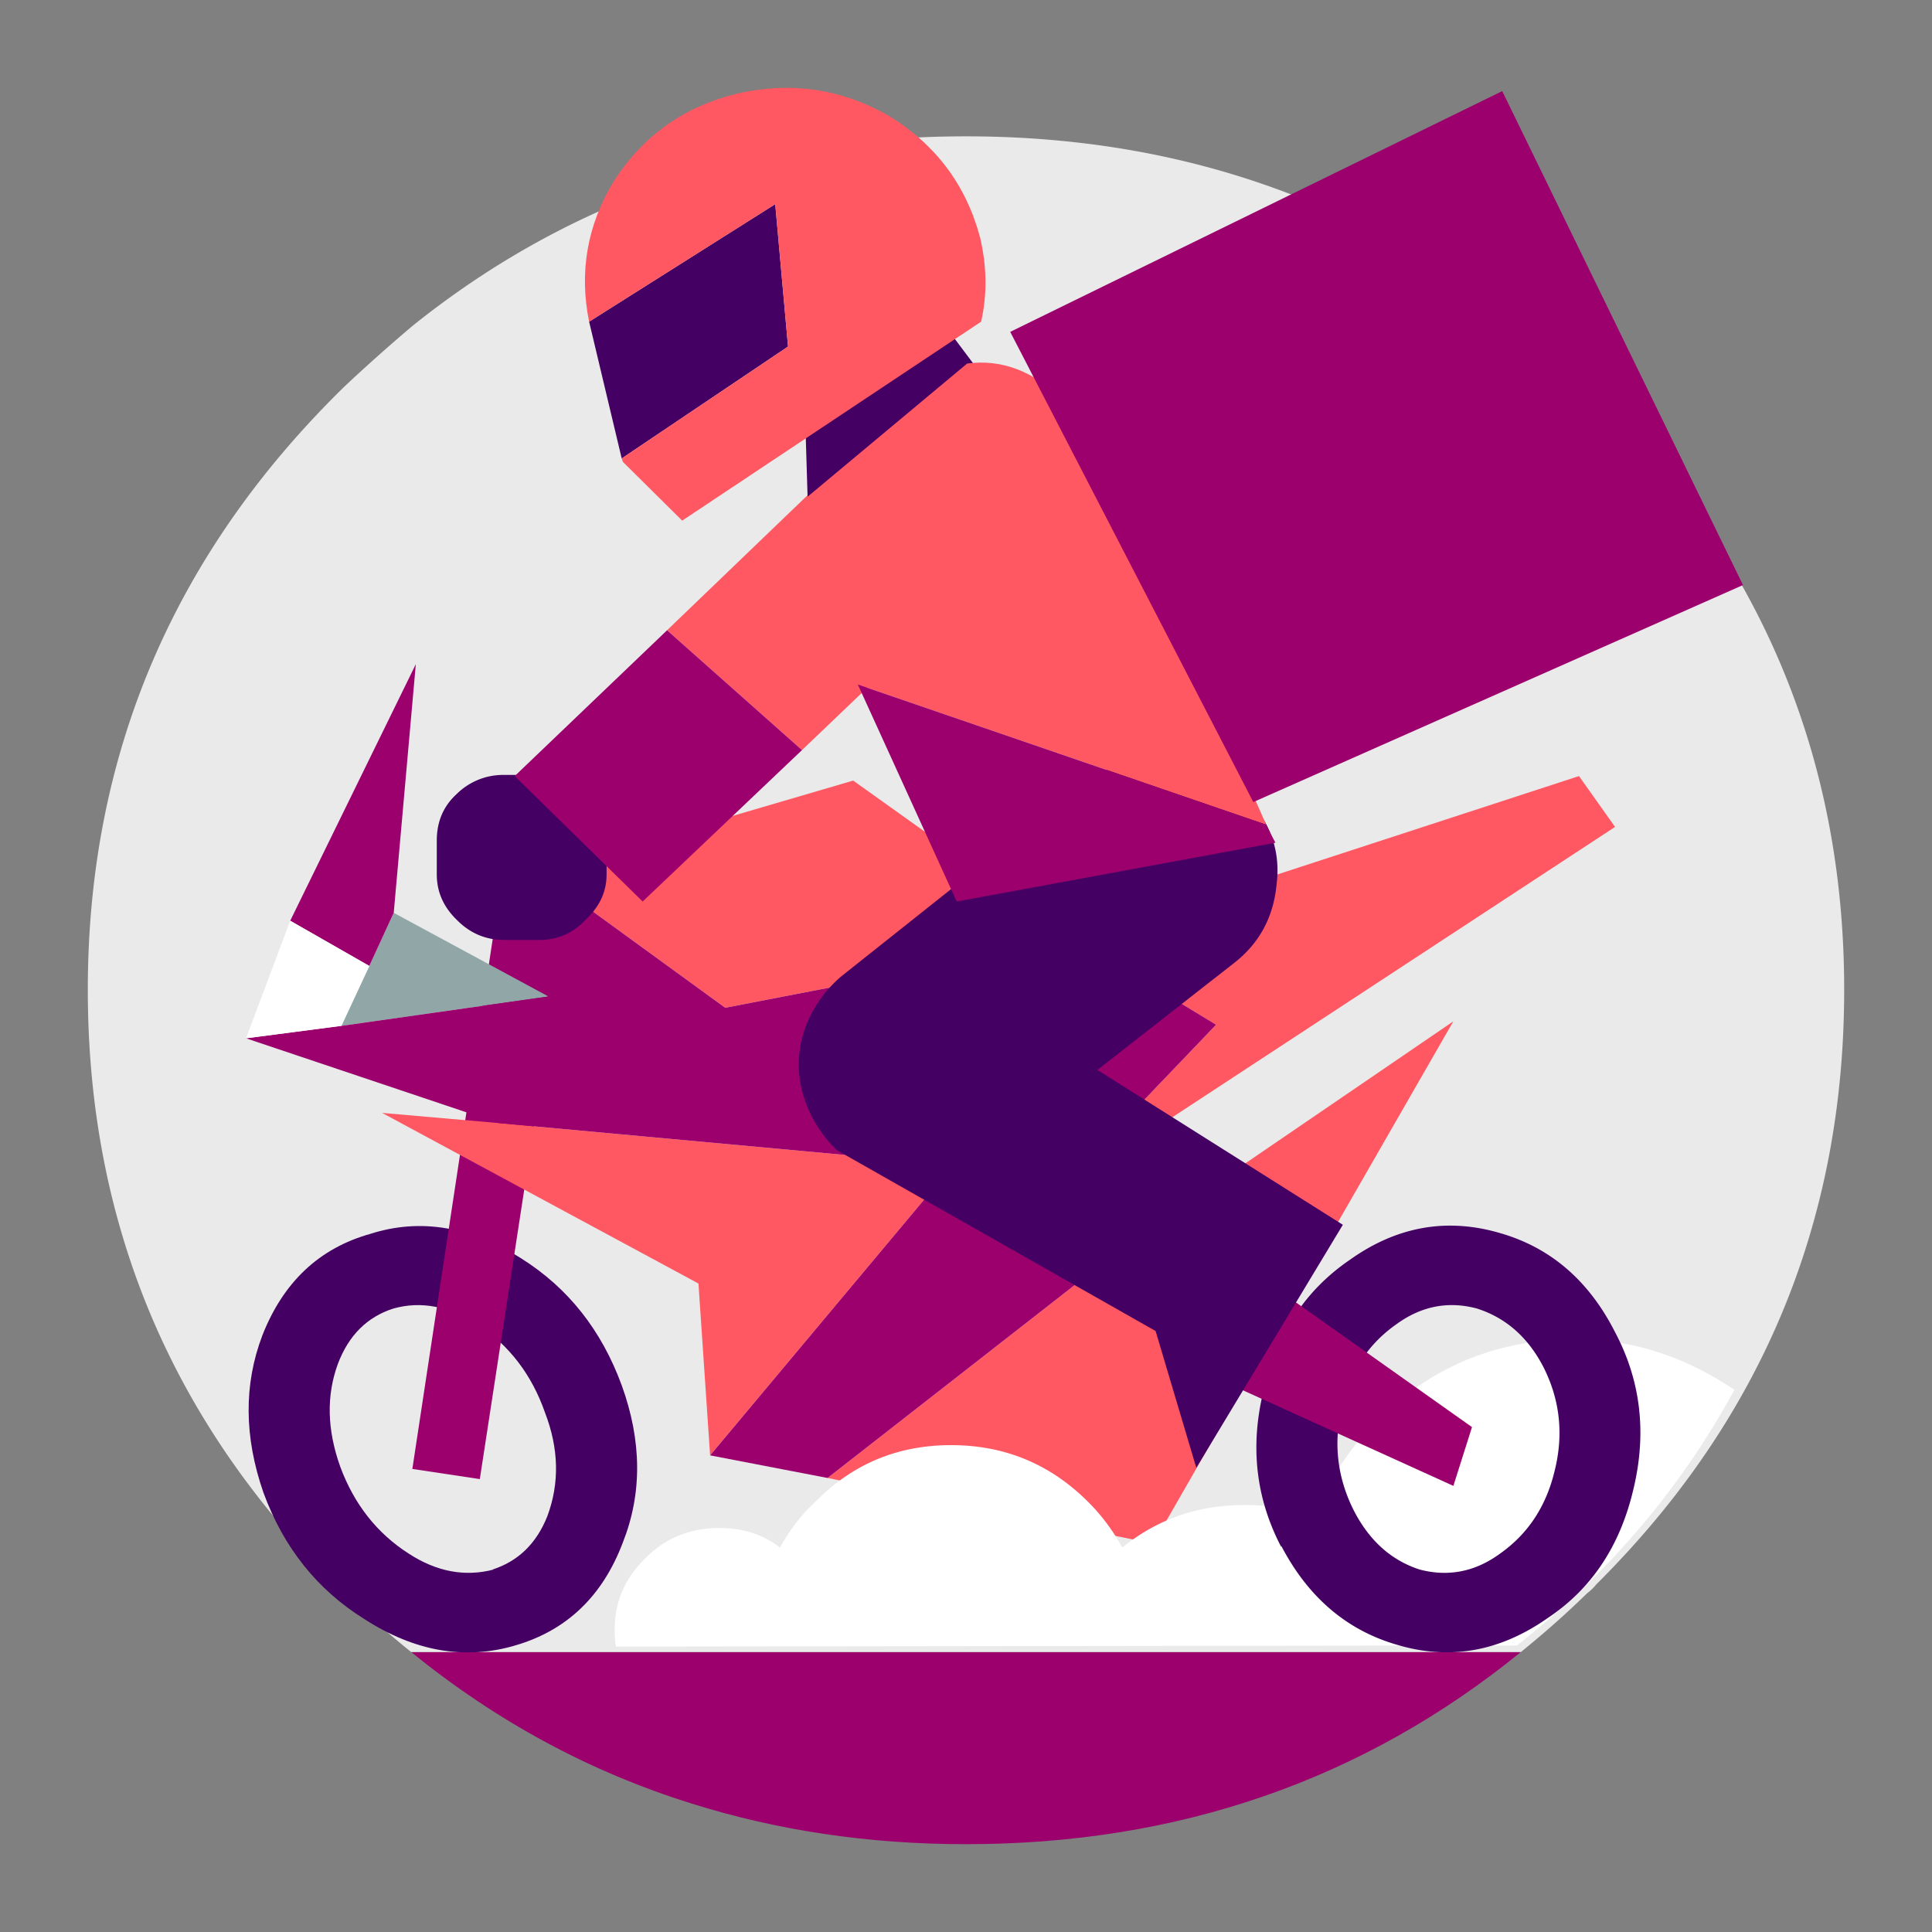 <svg xmlns="http://www.w3.org/2000/svg" width="88" height="88" fill="none" viewBox="0 0 88 88"><rect x="0" y="0" width="88" height="88" fill="#808080" stroke="none"/><path fill="#9C006D" fill-rule="evenodd" d="M69.272 75.248C62.102 81.083 53.678 84 44 84c-4.415 0-8.583-0.618-12.503-1.853-4.628-1.442-8.883-3.741-12.769-6.9h50.544z" clip-rule="evenodd"/><path fill="#EAEAEA" fill-rule="evenodd" d="M44 6.21c6.146 0 11.798 1.184 16.954 3.552 4.132 1.887 7.912 4.496 11.337 7.825C80.097 25.207 84 34.371 84 45.08c0 10.572-3.762 19.598-11.285 27.08a2.353 2.353 0 0 1-0.424 0.412 42.72 42.72 0 0 1-3.02 2.677H18.729a42.966 42.966 0 0 1-3.02-2.677C7.905 65.02 4 55.856 4 45.079c0-10.708 3.904-19.872 11.709-27.492a78.835 78.835 0 0 1 3.125-2.78C26.004 9.075 34.394 6.21 44 6.21" clip-rule="evenodd"/><path fill="#440063" fill-rule="evenodd" d="M17.934 59.597c-1.2 0.378-2.05 1.218-2.543 2.523-0.53 1.441-0.495 3.003 0.106 4.685 0.636 1.716 1.677 3.037 3.126 3.964 1.271 0.824 2.56 1.064 3.867 0.72h-0.053c1.166-0.377 1.996-1.183 2.49-2.419 0.565-1.51 0.53-3.089-0.106-4.736-0.6-1.717-1.625-3.055-3.072-4.016-1.307-0.824-2.578-1.064-3.815-0.72zm-1.06-3.398c2.26-0.72 4.557-0.343 6.888 1.133 2.12 1.339 3.638 3.261 4.556 5.766 0.919 2.54 0.936 4.925 0.053 7.156-0.918 2.436-2.543 3.998-4.874 4.685-2.296 0.687-4.591 0.292-6.887-1.184-2.156-1.338-3.69-3.26-4.61-5.766-0.883-2.54-0.9-4.925-0.053-7.156 0.954-2.437 2.596-3.982 4.928-4.634z" clip-rule="evenodd"/><path fill="#9C006D" fill-rule="evenodd" d="M23.232 37.563l3.126 0.463-4.503 29.345-3.073-0.463 4.45-29.345z" clip-rule="evenodd"/><path fill="#FF5863" fill-rule="evenodd" d="M55.39 46.675l-6.357-3.861 22.888-7.465 1.642 2.316-21.51 14.107-5.086 3.706 8.424-8.803zm-5.297 11.738l2.755-4.376 0.53 1.236 12.82-8.753L52.53 70.306 37.695 67.32l12.398-9.68v0.773zM25.457 40.394l3.92-2.06 9.484-2.78 10.172 7.26-16 3.089-7.576-5.509zm6.358 18.07l-14.411-7.773 5.298 0.463 20.715 1.905-11.073 13.23-0.53-7.825z" clip-rule="evenodd"/><path fill="#91A7A7" fill-rule="evenodd" d="M16.821 43.998l1.113-2.42 7.046 3.81-9.43 1.339 1.271-2.729z" clip-rule="evenodd"/><path fill="#9C006D" fill-rule="evenodd" d="M49.033 42.814l6.358 3.861-8.424 8.804 5.086-3.707 0.795 2.265-2.755 4.376v-0.772L37.695 67.32l-5.35-1.03 11.072-13.231-20.715-1.905-11.497-3.861 4.345-0.566 9.43-1.34 0.477-4.993 7.576 5.509 16-3.09zm-31.1-1.236l-1.112 2.42-3.602-2.06 5.721-11.686-1.006 11.326z" clip-rule="evenodd"/><path fill="#fff" fill-rule="evenodd" d="M11.206 47.293l2.013-5.355 3.603 2.06-1.272 2.728-4.344 0.567zM43.322 65.824c2.382 0 4.42 0.822 6.117 2.464a9.012 9.012 0 0 1 1.679 2.203c1.588-1.293 3.446-1.94 5.576-1.94a8.921 8.921 0 0 1 3.194 0.576c0.614-1.712 1.606-3.233 2.978-4.561C65.321 62.188 68.28 61 71.746 61c2.562 0 4.98 0.769 7.254 2.307-2.454 4.51-5.757 8.39-9.908 11.64L28.054 75A5.444 5.444 0 0 1 28 74.213c0-1.258 0.469-2.341 1.408-3.25 0.902-0.909 2.021-1.364 3.356-1.364 1.083 0 2.003 0.297 2.761 0.892a8.403 8.403 0 0 1 1.733-2.203c1.661-1.642 3.681-2.464 6.064-2.464" clip-rule="evenodd"/><path fill="#440063" fill-rule="evenodd" d="M67.258 59.597c-1.306-0.343-2.524-0.103-3.655 0.721-1.272 0.892-2.101 2.145-2.49 3.758v0.052c-0.39 1.647-0.194 3.226 0.583 4.736 0.706 1.339 1.695 2.214 2.966 2.626 1.307 0.343 2.527 0.103 3.656-0.72 1.272-0.894 2.101-2.146 2.49-3.76 0.424-1.682 0.247-3.277-0.53-4.787-0.705-1.339-1.713-2.214-3.02-2.626zm-5.774-2.214c2.119-1.51 4.38-1.922 6.781-1.235 2.331 0.652 4.098 2.162 5.298 4.53 1.166 2.197 1.449 4.565 0.848 7.105-0.6 2.608-1.907 4.582-3.92 5.92-2.155 1.511-4.416 1.923-6.782 1.236-2.331-0.652-4.115-2.162-5.351-4.53v0.051c-1.166-2.231-1.43-4.617-0.795-7.156 0.601-2.574 1.907-4.548 3.92-5.92zM20.795 36.173a3.003 3.003 0 0 1 2.172-0.876h1.59c0.847 0 1.554 0.292 2.119 0.876 0.636 0.548 0.953 1.253 0.953 2.11v1.545c0 0.789-0.318 1.475-0.953 2.06-0.565 0.617-1.272 0.926-2.12 0.926h-1.589c-0.848 0-1.571-0.309-2.172-0.927-0.6-0.584-0.9-1.27-0.9-2.06v-1.544c0-0.857 0.3-1.562 0.9-2.11" clip-rule="evenodd"/><path fill="#FF5863" fill-rule="evenodd" d="M36.53 34.165l-6.146-5.458 9.749-9.37 5.827 5.818-9.43 9.01z" clip-rule="evenodd"/><path fill="#9C006D" fill-rule="evenodd" d="M30.385 28.708l6.145 5.457-7.258 6.898-5.828-5.714 6.94-6.641zM53.166 61.76l2.543-4.788 11.338 8.031-0.848 2.677-13.033-5.92z" clip-rule="evenodd"/><path fill="#440063" fill-rule="evenodd" d="M53.377 34.577c1.484 0.137 2.685 0.79 3.603 1.956 0.954 1.099 1.343 2.352 1.166 3.758-0.141 1.476-0.777 2.66-1.908 3.552l-6.251 4.891 11.178 7.053-6.675 11.07-1.854-6.23-14.517-8.237a5.72 5.72 0 0 1-1.536-2.523 4.888 4.888 0 0 1 0.053-2.935 5.618 5.618 0 0 1 1.695-2.47l6.676-5.304c0.07 0 0.124-0.016 0.159-0.051v-0.051l4.238-3.347c1.2-0.927 2.525-1.305 3.973-1.133M42.94 14.704l1.43 1.905-7.576 6.332-0.211-6.898 6.357-1.339z" clip-rule="evenodd"/><path fill="#FF5863" fill-rule="evenodd" d="M51.894 24.332l5.775 13.23-18.596-6.383-1.854-3.964-0.69-4.377 7.524-6.28c3.144-0.412 5.757 2.178 7.841 7.774" clip-rule="evenodd"/><path fill="#9C006D" fill-rule="evenodd" d="M58.093 38.386l-14.516 2.677-4.504-9.884 18.596 6.384 0.424 0.823z" clip-rule="evenodd"/><path fill="#440063" fill-rule="evenodd" d="M28.318 20.882l-1.484-6.23 8.477-5.354 0.583 6.487-7.576 5.097z" clip-rule="evenodd"/><path fill="#FF5863" fill-rule="evenodd" d="M44.636 10.792c0.317 1.338 0.335 2.625 0.053 3.86l-13.616 9.062-2.702-2.677-0.053-0.155 7.576-5.097L35.31 9.3l-8.477 5.354c-0.459-2.265-0.088-4.394 1.113-6.384 1.342-2.093 3.232-3.433 5.669-4.016 2.437-0.549 4.733-0.206 6.887 1.03 2.12 1.305 3.497 3.14 4.133 5.509" clip-rule="evenodd"/><path fill="#9C006D" fill-rule="evenodd" d="M57.087 36.533L46.014 15.116 68.424 4.15l10.967 22.498-22.305 9.885z" clip-rule="evenodd"/></svg>